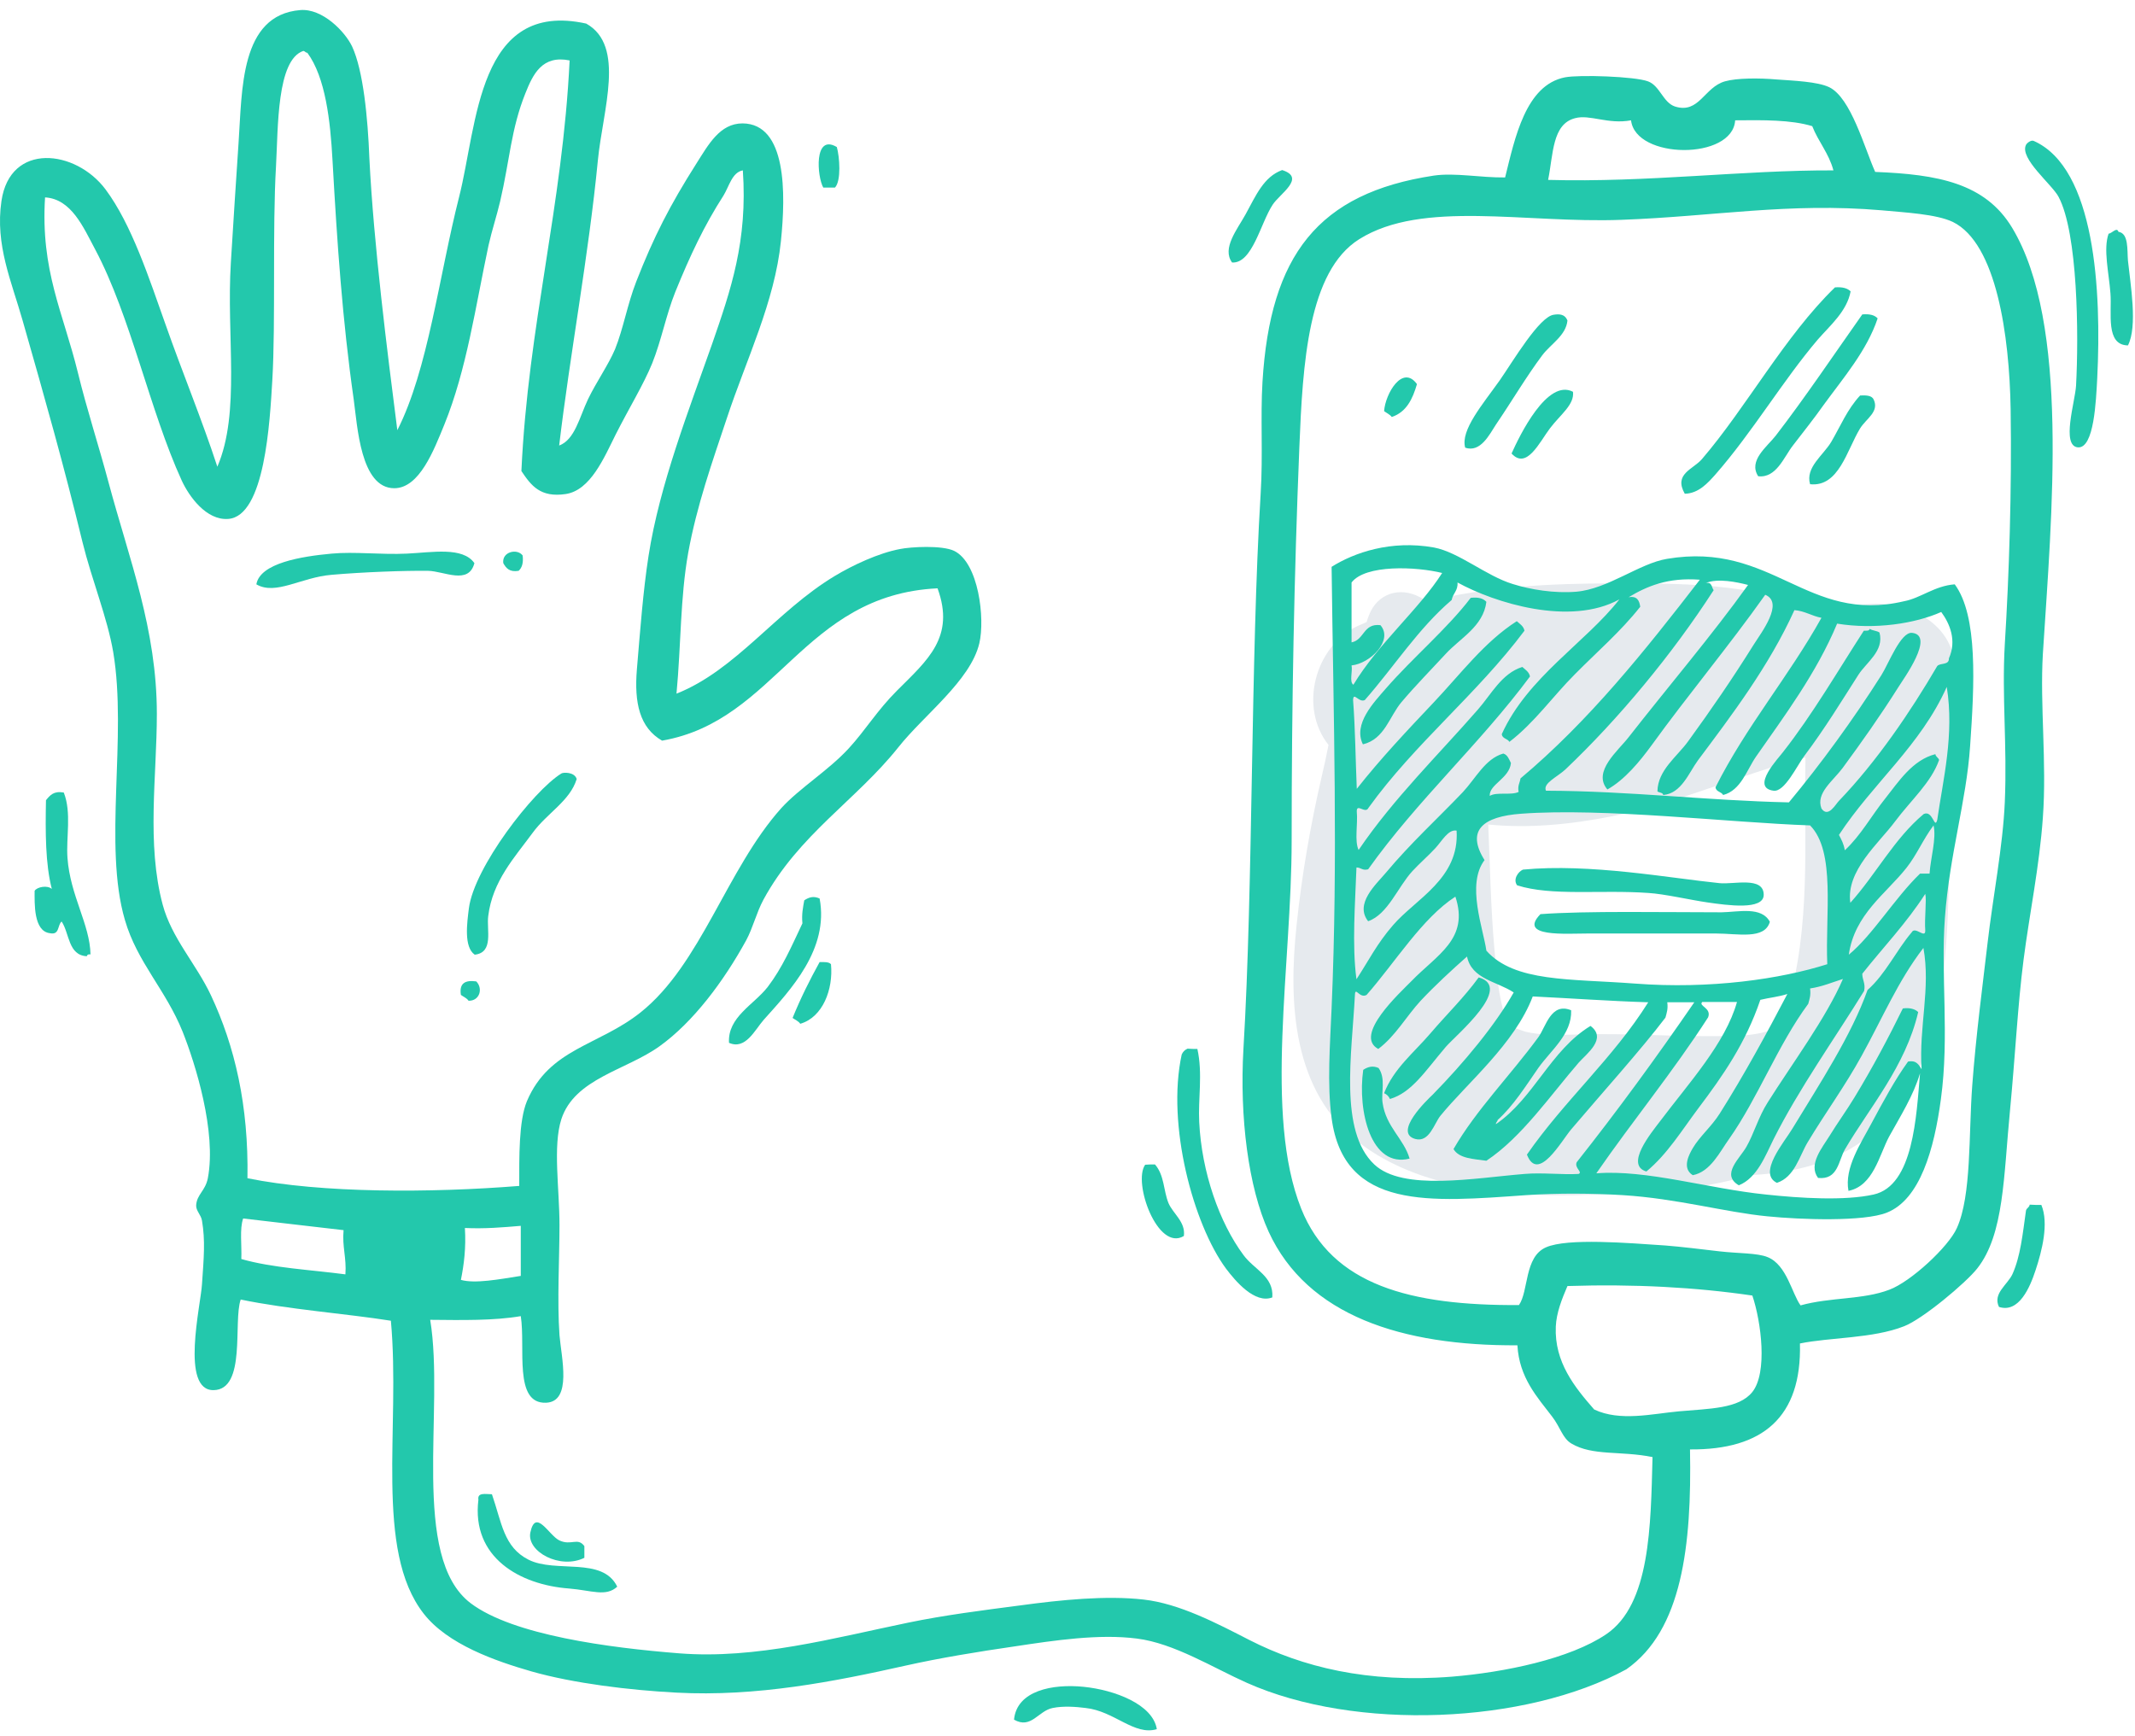 <svg width="107" height="87" viewBox="0 0 107 87" fill="none" xmlns="http://www.w3.org/2000/svg">
<path fill-rule="evenodd" clip-rule="evenodd" d="M93.656 30.273C92.779 30.35 91.901 30.489 91.04 30.658C88.038 29.165 83.805 29.242 80.773 29.242C77.787 29.242 74.539 29.396 71.522 30.15C71.399 30.073 71.276 29.981 71.138 29.919C70.137 29.396 69.029 29.75 68.613 30.828C68.567 30.951 68.521 31.058 68.49 31.181C68.336 31.243 68.182 31.32 68.028 31.382C65.889 32.413 65.088 35.461 66.582 37.338C66.474 37.877 66.366 38.4 66.243 38.908C65.673 41.371 65.242 43.865 64.981 46.373C64.565 50.268 64.765 54.716 68.136 57.286C71.107 59.565 75.416 59.98 79.034 59.903C81.866 59.842 84.944 59.734 87.699 58.903C90.793 58.749 93.641 57.81 95.488 54.885C97.319 51.976 97.566 48.051 97.658 44.711C97.75 41.125 97.504 37.523 97.935 33.937C98.243 31.459 95.78 30.089 93.656 30.273ZM80.804 40.909C84.052 40.263 87.253 38.816 90.485 37.969C90.408 42.187 90.778 46.42 89.562 50.499C89.408 50.991 89.408 50.929 89.162 51.299C89.115 51.345 89.054 51.407 88.977 51.484C89.285 51.33 89.239 51.361 88.838 51.576C88.484 51.776 87.715 51.899 86.976 51.915C84.313 52.007 81.65 51.761 78.987 51.853C78.141 51.884 77.156 51.884 76.463 51.715C76.432 51.715 75.955 51.53 75.878 51.514C75.801 51.468 75.74 51.438 75.678 51.391L75.647 51.361C75.632 51.345 75.617 51.33 75.601 51.314C75.586 51.284 75.555 51.237 75.524 51.176C75.447 51.007 75.416 50.929 75.416 50.929C75.37 50.791 75.34 50.668 75.309 50.529C75.062 49.56 74.986 48.528 74.893 47.543C74.709 45.481 74.678 43.403 74.585 41.325C76.555 41.525 78.649 41.34 80.804 40.909Z" fill="#E6EAEE"/>
<path fill-rule="evenodd" clip-rule="evenodd" d="M19.913 21.561C21.452 18.545 22.006 13.819 23.007 9.879C23.93 6.262 23.93 -0.018 29.379 1.182C31.364 2.291 30.21 5.508 29.964 8.032C29.502 12.803 28.563 17.775 28.024 22.331C28.809 22.039 29.04 20.915 29.471 20.007C29.887 19.145 30.503 18.268 30.826 17.498C31.241 16.467 31.442 15.251 31.888 14.112C32.765 11.864 33.581 10.279 34.889 8.217C35.505 7.247 36.075 6.185 37.214 6.185C39.43 6.2 39.384 9.694 39.138 12.08C38.83 15.128 37.398 18.021 36.428 20.961C35.705 23.131 34.92 25.332 34.489 27.718C34.089 29.966 34.135 32.305 33.904 34.768C36.89 33.583 38.891 30.643 41.831 28.873C42.724 28.334 44.032 27.718 45.11 27.518C45.633 27.41 47.203 27.318 47.819 27.611C49.05 28.211 49.373 31.012 49.081 32.244C48.634 34.121 46.31 35.83 45.017 37.462C42.908 40.109 40.03 41.833 38.26 45.096C37.906 45.758 37.737 46.497 37.398 47.128C36.275 49.175 34.751 51.222 33.058 52.438C31.395 53.639 28.794 54.054 28.132 56.101C27.701 57.456 28.04 59.58 28.04 61.411C28.04 63.043 27.917 65.213 28.04 66.922C28.132 68.03 28.686 70.262 27.363 70.308C25.731 70.37 26.347 67.553 26.1 65.968C24.761 66.198 23.145 66.168 21.56 66.152C22.299 70.631 20.544 78.05 23.591 80.359C25.716 81.96 30.533 82.591 34.027 82.868C37.875 83.176 41.8 82.098 45.525 81.329C47.311 80.959 49.235 80.713 51.128 80.467C53.16 80.19 55.438 79.959 57.316 80.174C59.101 80.374 60.979 81.36 62.626 82.206C65.258 83.545 68.521 84.376 72.769 84.038C75.401 83.822 78.68 83.145 80.496 81.914C82.712 80.421 82.728 76.48 82.82 73.032C81.235 72.709 79.819 72.986 78.757 72.355C78.31 72.094 78.203 71.54 77.787 71.001C77.048 70.031 76.14 69.061 76.048 67.43C70.276 67.461 65.519 65.952 63.58 61.735C62.564 59.518 62.118 55.993 62.318 52.561C62.81 44.388 62.672 33.044 63.18 24.748C63.303 22.793 63.164 20.9 63.272 19.145C63.657 12.788 66.058 9.679 71.861 8.801C72.923 8.648 74.201 8.909 75.432 8.894C75.924 6.908 76.463 4.261 78.433 3.876C79.157 3.737 81.927 3.83 82.589 4.076C83.189 4.292 83.344 5.138 83.944 5.338C85.16 5.723 85.406 4.369 86.453 4.076C87.053 3.907 88.161 3.907 89.054 3.984C89.9 4.045 91.086 4.091 91.671 4.369C92.763 4.892 93.441 7.416 93.979 8.617C97.104 8.74 99.49 9.171 100.844 11.418C103.723 16.205 102.83 25.764 102.383 32.767C102.23 35.353 102.584 38.216 102.383 40.971C102.214 43.403 101.706 45.835 101.414 48.113C101.121 50.391 100.998 52.915 100.736 55.655C100.413 58.949 100.444 61.873 99.09 63.582C98.52 64.305 96.35 66.121 95.426 66.475C93.872 67.091 91.701 67.03 90.208 67.338C90.301 71.032 88.346 72.678 84.698 72.648C84.79 77.481 84.298 81.714 81.512 83.668C76.463 86.424 67.936 86.778 62.487 84.346C60.825 83.607 58.839 82.36 56.977 82.129C55.084 81.883 52.836 82.222 50.897 82.514C48.988 82.791 47.111 83.099 45.387 83.484C41.816 84.284 37.922 85.054 33.889 84.838C31.549 84.715 28.748 84.376 26.639 83.776C24.823 83.253 22.437 82.422 21.236 80.882C18.743 77.696 20.082 71.54 19.59 66.198C17.358 65.844 14.433 65.629 12.063 65.136C11.678 66.245 12.355 69.646 10.708 69.677C9.031 69.708 10.062 65.413 10.123 64.367C10.216 63.028 10.293 62.181 10.123 61.181C10.077 60.888 9.816 60.688 9.831 60.411C9.862 59.872 10.293 59.688 10.416 59.056C10.862 56.732 9.785 53.3 9.154 51.715C8.307 49.606 6.876 48.236 6.26 46.112C5.167 42.387 6.383 36.907 5.675 32.69C5.383 30.966 4.598 29.057 4.136 27.18C3.197 23.316 2.273 20.053 1.134 16.067C0.58 14.112 -0.251 12.28 0.072 10.079C0.503 7.108 3.797 7.493 5.29 9.494C6.599 11.249 7.476 13.958 8.292 16.251C9.123 18.622 10.123 21.038 10.893 23.393C12.063 20.669 11.339 16.852 11.57 13.157C11.693 11.11 11.832 9.032 11.955 7.17C12.14 4.522 12.017 0.751 15.049 0.505C16.157 0.413 17.296 1.583 17.65 2.337C18.204 3.537 18.435 5.892 18.512 7.94C18.728 12.249 19.405 17.59 19.913 21.561ZM13.833 8.324C13.648 11.48 13.818 16.159 13.648 19.053C13.525 21.115 13.279 25.887 11.432 26.01C10.339 26.087 9.477 24.886 9.108 24.086C7.507 20.592 6.552 15.851 4.767 12.496C4.182 11.403 3.582 9.971 2.258 9.894C2.027 13.573 3.166 15.666 3.905 18.683C4.351 20.515 4.952 22.346 5.444 24.194C6.476 28.041 7.861 31.535 7.861 35.784C7.861 38.893 7.337 42.295 8.153 45.342C8.6 47.02 9.831 48.313 10.57 49.883C11.77 52.438 12.463 55.409 12.402 59.056C16.111 59.811 21.606 59.795 26.023 59.441C26.023 58.025 25.993 56.194 26.408 55.193C27.532 52.546 29.995 52.423 32.103 50.745C35.136 48.328 36.413 43.572 39.153 40.509C40.061 39.509 41.523 38.616 42.539 37.508C43.386 36.584 43.955 35.614 44.956 34.614C46.48 33.09 47.88 31.936 46.987 29.488C40.23 29.812 38.937 36.122 33.181 37.123C32.057 36.476 31.78 35.23 31.919 33.552C32.088 31.566 32.226 29.642 32.504 27.857C33.058 24.286 34.551 20.484 35.69 17.236C36.629 14.527 37.475 12.08 37.229 8.54C36.69 8.632 36.536 9.356 36.259 9.802C35.289 11.31 34.581 12.819 33.843 14.635C33.381 15.79 33.15 17.052 32.688 18.206C32.257 19.268 31.518 20.469 30.857 21.777C30.272 22.947 29.594 24.578 28.348 24.763C27.085 24.948 26.624 24.348 26.131 23.609C26.47 16.282 28.194 10.341 28.548 3.029C27.178 2.752 26.716 3.707 26.331 4.676C25.608 6.477 25.546 8.032 25.069 10.079C24.9 10.802 24.654 11.541 24.484 12.296C23.822 15.405 23.391 18.514 22.268 21.284C21.744 22.562 21.021 24.471 19.759 24.471C18.066 24.471 17.912 21.346 17.727 20.022C17.158 16.036 16.896 12.172 16.665 8.047C16.557 6.046 16.311 3.876 15.403 2.645C15.311 2.645 15.295 2.568 15.203 2.552C13.864 2.999 13.941 6.4 13.833 8.324ZM78.941 5.923C77.787 6.216 77.849 7.724 77.587 9.017C82.589 9.155 87.315 8.524 91.886 8.54C91.655 7.678 91.132 7.108 90.824 6.323C89.762 6 88.361 6.016 86.961 6.031C86.838 8.032 81.974 8.001 81.743 6.031C80.588 6.246 79.68 5.723 78.941 5.923ZM94.687 64.644C95.765 64.244 97.658 62.489 98.074 61.55C98.812 59.919 98.659 56.871 98.843 54.408C99.028 51.915 99.367 49.359 99.613 47.251C99.874 44.988 100.382 42.402 100.475 40.201C100.598 37.323 100.321 34.922 100.475 32.29C100.69 28.826 100.829 24.594 100.767 20.499C100.706 16.821 100.059 12.203 97.874 11.126C97.042 10.726 95.442 10.649 94.303 10.541C89.639 10.141 85.898 10.849 81.266 11.018C76.448 11.203 71.291 10.002 68.121 11.988C65.55 13.604 65.289 18.237 65.119 22.423C64.858 28.919 64.734 35.168 64.734 42.125C64.734 48.39 63.334 55.87 65.212 60.58C66.751 64.428 70.707 65.444 76.125 65.413C76.617 64.721 76.386 62.997 77.479 62.52C78.556 62.043 81.62 62.304 83.467 62.427C84.252 62.489 85.252 62.612 86.176 62.72C87.099 62.828 88.084 62.797 88.592 63.012C89.546 63.397 89.808 64.844 90.239 65.429C91.732 65.013 93.364 65.152 94.687 64.644ZM12.186 61.073C12.001 61.596 12.124 62.427 12.094 63.105C13.648 63.551 15.557 63.643 17.311 63.874C17.373 63.043 17.142 62.489 17.219 61.658C15.526 61.458 13.848 61.273 12.186 61.073ZM23.299 61.55C23.361 62.55 23.253 63.382 23.099 64.151C23.807 64.351 25.023 64.121 26.1 63.951C26.1 63.12 26.1 62.273 26.1 61.442C25.192 61.519 24.299 61.596 23.299 61.55ZM78.556 64.459C78.279 65.106 78.002 65.798 77.972 66.491C77.895 68.276 78.926 69.538 79.896 70.647C81.189 71.262 82.805 70.862 84.144 70.739C85.668 70.601 87.145 70.616 87.823 69.769C88.592 68.8 88.269 66.26 87.823 64.936C84.99 64.521 81.897 64.351 78.556 64.459Z" fill="#23C8AC"/>
<path fill-rule="evenodd" clip-rule="evenodd" d="M101.537 7.262C101.568 7.185 101.783 7.001 101.922 7.062C105.015 8.432 105.323 14.589 105.108 18.945C105.046 20.084 104.954 22.485 104.138 22.423C103.292 22.346 104 20.13 104.046 19.33C104.184 16.774 104.138 11.68 103.168 9.864C102.845 9.248 101.198 7.939 101.537 7.262Z" fill="#23C8AC"/>
<path fill-rule="evenodd" clip-rule="evenodd" d="M41.939 7.37C42.077 7.847 42.17 9.063 41.846 9.402C41.646 9.402 41.462 9.402 41.261 9.402C40.954 8.879 40.769 6.677 41.939 7.37Z" fill="#23C8AC"/>
<path fill-rule="evenodd" clip-rule="evenodd" d="M61.748 13.157C61.225 12.449 62.01 11.495 62.426 10.741C62.949 9.787 63.334 8.863 64.257 8.524C65.473 8.909 64.134 9.71 63.78 10.264C63.18 11.172 62.764 13.219 61.748 13.157Z" fill="#23C8AC"/>
<path fill-rule="evenodd" clip-rule="evenodd" d="M106.17 11.618C106.693 11.695 106.601 12.527 106.647 13.065C106.77 14.25 107.14 16.344 106.647 17.313C105.508 17.298 105.847 15.682 105.77 14.712C105.693 13.665 105.4 12.496 105.677 11.711C105.831 11.711 106.093 11.357 106.17 11.618Z" fill="#23C8AC"/>
<path fill-rule="evenodd" clip-rule="evenodd" d="M92.748 14.604C92.563 15.605 91.717 16.313 91.101 17.021C89.346 19.084 87.823 21.669 85.975 23.778C85.591 24.209 85.129 24.733 84.436 24.748C83.867 23.747 84.852 23.532 85.298 23.009C87.53 20.407 89.454 16.836 91.963 14.404C92.348 14.374 92.594 14.451 92.748 14.604Z" fill="#23C8AC"/>
<path fill-rule="evenodd" clip-rule="evenodd" d="M78.556 16.067C78.48 16.821 77.725 17.236 77.294 17.806C76.479 18.899 75.786 20.084 74.97 21.284C74.647 21.777 74.201 22.7 73.431 22.439C73.185 21.561 74.308 20.268 75.17 19.052C75.832 18.098 77.156 15.851 77.879 15.774C78.095 15.743 78.418 15.712 78.556 16.067Z" fill="#23C8AC"/>
<path fill-rule="evenodd" clip-rule="evenodd" d="M94.102 15.959C93.564 17.575 92.379 18.945 91.393 20.299C90.916 20.977 90.362 21.669 89.854 22.331C89.408 22.901 89.023 23.978 88.115 23.87C87.607 23.085 88.561 22.393 88.992 21.839C90.454 19.945 91.963 17.698 93.333 15.759C93.702 15.728 93.948 15.79 94.102 15.959Z" fill="#23C8AC"/>
<path fill-rule="evenodd" clip-rule="evenodd" d="M71.014 19.253C70.799 19.991 70.491 20.653 69.752 20.9C69.66 20.776 69.491 20.7 69.367 20.607C69.429 19.73 70.291 18.252 71.014 19.253Z" fill="#23C8AC"/>
<path fill-rule="evenodd" clip-rule="evenodd" d="M78.834 19.638C78.91 20.284 78.218 20.761 77.679 21.469C77.156 22.162 76.509 23.562 75.755 22.731C76.155 21.839 77.541 18.96 78.834 19.638Z" fill="#23C8AC"/>
<path fill-rule="evenodd" clip-rule="evenodd" d="M93.902 20.022C94.195 20.638 93.533 20.977 93.225 21.469C92.563 22.546 92.163 24.424 90.716 24.27C90.47 23.424 91.378 22.823 91.778 22.146C92.255 21.331 92.579 20.515 93.225 19.822C93.533 19.807 93.81 19.822 93.902 20.022Z" fill="#23C8AC"/>
<path fill-rule="evenodd" clip-rule="evenodd" d="M97.966 29.288C99.136 30.874 98.951 34.321 98.736 37.4C98.551 40.155 97.704 42.818 97.473 46.004C97.258 48.882 97.704 51.914 97.273 55.085C96.935 57.61 96.227 60.118 94.564 60.78C93.41 61.242 90.254 61.134 88.577 60.965C86.484 60.765 84.052 60.072 81.327 59.903C79.803 59.811 78.11 59.795 76.494 59.903C71.692 60.242 67.351 60.673 66.736 56.04C66.505 54.331 66.659 52.346 66.736 50.529C67.059 43.033 66.828 35.953 66.736 28.411C67.859 27.703 69.706 27.056 71.861 27.441C73.108 27.672 74.493 28.873 75.817 29.273C76.694 29.55 77.895 29.75 79.003 29.658C80.588 29.519 82.158 28.242 83.544 28.011C88.838 27.118 90.547 31.289 95.426 30.135C96.257 29.981 96.95 29.365 97.966 29.288ZM67.736 33.352C67.797 33.644 67.613 34.183 67.828 34.321C69.06 32.274 71.122 30.535 72.277 28.719C70.968 28.395 68.429 28.288 67.736 29.196C67.736 30.196 67.736 31.197 67.736 32.197C68.382 32.074 68.321 31.228 69.183 31.335C69.845 32.09 68.675 33.259 67.736 33.352ZM73.046 29.196C73.077 29.611 72.815 29.735 72.754 30.073C71.076 31.505 69.86 33.429 68.398 35.091C68.09 35.23 67.828 34.645 67.813 35.091C67.921 36.523 67.936 38.062 67.998 39.539C69.198 38.016 70.537 36.599 71.861 35.199C73.2 33.783 74.401 32.166 76.017 31.135C76.171 31.274 76.356 31.381 76.402 31.612C74.016 34.799 70.907 37.261 68.582 40.494C68.429 40.817 67.982 40.232 67.998 40.678C68.059 41.294 67.874 42.156 68.09 42.602C69.845 40.017 72.107 37.815 74.078 35.553C74.739 34.799 75.263 33.752 76.294 33.429C76.448 33.567 76.632 33.675 76.679 33.906C74.154 37.307 71.03 40.109 68.567 43.572C68.275 43.649 68.213 43.48 67.982 43.48C67.921 45.219 67.751 47.374 67.982 49.082C68.598 48.144 68.998 47.312 69.814 46.373C70.953 45.05 73.154 44.034 73 41.633C72.584 41.556 72.277 42.141 71.938 42.51C71.599 42.879 71.138 43.28 70.784 43.664C70.06 44.449 69.552 45.835 68.567 46.173C67.874 45.296 68.967 44.326 69.445 43.757C70.722 42.233 72.015 41.063 73.308 39.709C73.97 39.001 74.431 38.031 75.34 37.769C75.555 37.831 75.632 38.062 75.724 38.246C75.647 39.016 74.616 39.324 74.662 39.893C75.001 39.678 75.74 39.878 76.109 39.693C76.048 39.37 76.171 39.247 76.202 39.016C79.634 36.138 82.435 32.628 85.191 29.057C83.59 28.934 82.543 29.381 81.62 29.935C82.051 29.858 82.158 30.104 82.204 30.412C81.219 31.659 80.034 32.675 78.926 33.798C77.818 34.906 76.91 36.215 75.647 37.184C75.555 37.015 75.293 37.03 75.263 36.8C76.556 33.937 79.48 32.197 81.158 30.042C78.695 31.397 74.924 30.227 73.046 29.196ZM85.883 29.581C83.821 32.782 81.112 36.045 78.449 38.57C78.033 38.954 77.31 39.262 77.479 39.632C81.697 39.647 85.483 40.124 89.654 40.217C91.255 38.293 92.871 36.076 94.287 33.844C94.641 33.29 95.257 31.659 95.826 31.72C96.996 31.843 95.395 34.029 95.149 34.429C94.195 35.938 93.287 37.215 92.348 38.493C91.855 39.154 90.993 39.755 91.286 40.524C91.624 41.017 91.994 40.309 92.163 40.14C94.056 38.169 95.749 35.676 97.089 33.383C97.243 33.213 97.689 33.352 97.674 32.998C98.074 32.105 97.72 31.258 97.289 30.674C95.98 31.258 93.964 31.566 92.071 31.258C91.04 33.736 89.423 35.891 88.007 37.923C87.546 38.585 87.253 39.616 86.36 39.847C86.268 39.678 86.006 39.693 85.975 39.462C87.515 36.399 89.639 33.921 91.286 30.966C90.793 30.874 90.47 30.627 89.931 30.581C88.654 33.398 86.776 35.861 85.098 38.108C84.636 38.739 84.267 39.77 83.359 39.847C83.328 39.709 83.143 39.739 83.066 39.663C83.082 38.6 84.052 37.923 84.606 37.154C85.791 35.522 86.807 34.044 87.884 32.321C88.284 31.689 89.423 30.212 88.469 29.811C86.637 32.397 84.575 34.86 82.774 37.354C82.189 38.154 81.435 39.078 80.558 39.57C79.788 38.677 81.112 37.615 81.62 36.953C83.605 34.414 85.822 31.812 87.607 29.319C87.068 29.18 86.083 28.965 85.483 29.227C85.806 29.15 85.775 29.442 85.883 29.581ZM92.163 41.848C92.286 42.079 92.409 42.31 92.456 42.618C93.256 41.879 93.795 40.878 94.487 40.017C95.149 39.185 95.842 38.093 96.996 37.8C97.012 37.939 97.15 37.969 97.181 38.093C96.781 39.231 95.78 40.093 94.965 41.186C94.164 42.264 92.502 43.649 92.733 45.25C94.01 43.834 94.934 42.033 96.411 40.801C96.873 40.586 96.95 41.602 97.089 41.094C97.381 39.062 97.951 36.815 97.566 34.429C96.257 37.369 93.856 39.262 92.163 41.848ZM76.232 40.786C74.324 40.925 73.462 41.617 74.401 43.11C73.477 44.326 74.339 46.543 74.493 47.651C75.909 49.236 78.68 49.052 81.927 49.298C85.729 49.59 89.254 49.067 91.578 48.328C91.471 45.819 92.009 42.679 90.716 41.371C86.699 41.233 80.388 40.478 76.232 40.786ZM95.549 43.495C94.518 44.803 92.948 45.819 92.656 47.851C93.841 46.881 94.965 45.004 96.227 43.788C96.381 43.788 96.55 43.788 96.704 43.788C96.75 43.033 97.058 42.017 96.904 41.371C96.381 42.064 96.073 42.833 95.549 43.495ZM73.523 47.943C72.723 48.651 71.923 49.39 71.199 50.16C70.476 50.945 69.937 51.93 69.075 52.576C67.813 51.899 70.183 49.744 70.722 49.19C72.015 47.851 73.647 47.066 72.939 44.942C71.276 46.019 69.922 48.236 68.49 49.867C68.136 50.068 67.921 49.421 67.905 49.867C67.751 52.838 67.105 56.702 68.875 58.364C70.306 59.718 73.908 59.041 76.402 58.841C77.279 58.764 78.279 58.887 79.111 58.841C79.342 58.749 78.895 58.548 79.018 58.256C81.066 55.67 83.02 52.992 84.913 50.237C84.467 50.237 84.021 50.237 83.559 50.237C83.605 50.575 83.528 50.776 83.467 51.006C82.251 52.607 80.281 54.793 78.741 56.609C78.249 57.194 77.079 59.303 76.525 57.871C78.403 55.162 80.85 53.038 82.605 50.237C80.635 50.175 78.741 50.037 76.817 49.944C75.909 52.33 73.523 54.285 72.184 55.932C71.876 56.317 71.63 57.286 70.922 57.086C69.814 56.763 71.538 55.116 71.799 54.87C73.369 53.269 74.939 51.376 75.863 49.744C75.032 49.19 73.754 49.082 73.523 47.943ZM93.333 48.805C93.333 49.129 93.502 49.282 93.425 49.667C91.932 52.084 90.162 54.562 88.885 57.102C88.484 57.902 88.069 59.041 87.145 59.41C86.222 58.872 87.207 58.056 87.53 57.471C87.9 56.825 88.13 55.978 88.592 55.255C89.793 53.346 91.532 51.006 92.363 49.067C91.825 49.236 91.332 49.452 90.716 49.544C90.762 49.883 90.686 50.083 90.624 50.314C89.1 52.376 88.1 55.039 86.668 57.071C86.191 57.733 85.729 58.733 84.837 58.903C84.267 58.548 84.667 57.84 84.837 57.548C85.191 56.948 85.775 56.471 86.191 55.809C87.407 53.885 88.546 51.791 89.577 49.821C89.162 49.96 88.669 50.006 88.223 50.114C87.484 52.284 86.36 53.9 85.129 55.532C84.298 56.64 83.559 57.856 82.512 58.718C81.419 58.395 82.759 56.778 83.19 56.209C84.636 54.285 86.468 52.299 87.053 50.221C86.468 50.221 85.899 50.221 85.314 50.221C85.098 50.422 85.791 50.514 85.606 50.991C83.851 53.715 81.835 56.163 80.003 58.81C82.512 58.61 85.621 59.58 88.5 59.872C90.224 60.057 92.456 60.196 93.902 59.872C95.903 59.426 96.042 55.932 96.227 53.792C95.903 54.901 95.242 55.947 94.672 56.978C94.18 57.902 93.887 59.441 92.64 59.688C92.425 58.533 93.256 57.317 93.795 56.301C94.38 55.208 94.98 54.1 95.626 53.208C96.057 53.13 96.165 53.377 96.304 53.592C96.165 51.453 96.765 49.544 96.396 47.512C95.134 49.144 94.333 51.053 93.302 52.915C92.486 54.408 91.471 55.793 90.593 57.256C90.178 57.948 89.947 58.995 89.054 59.287C88.069 58.81 89.439 57.225 89.824 56.578C91.209 54.3 92.794 51.884 93.595 49.621C94.503 48.821 95.026 47.651 95.811 46.727C95.98 46.404 96.504 47.081 96.488 46.635C96.442 46.035 96.565 45.096 96.488 44.803C95.549 46.266 94.38 47.482 93.333 48.805Z" fill="#23C8AC"/>
<path fill-rule="evenodd" clip-rule="evenodd" d="M23.776 28.226C23.484 29.334 22.268 28.627 21.452 28.611C20.298 28.596 18.189 28.673 16.619 28.811C15.095 28.934 13.818 29.858 12.848 29.288C13.033 28.226 15.095 27.888 16.619 27.749C17.758 27.641 19.113 27.811 20.39 27.749C21.668 27.688 23.191 27.395 23.776 28.226Z" fill="#23C8AC"/>
<path fill-rule="evenodd" clip-rule="evenodd" d="M26.193 27.841C26.239 28.211 26.162 28.457 25.992 28.611C25.531 28.688 25.361 28.473 25.223 28.226C25.146 27.657 25.916 27.472 26.193 27.841Z" fill="#23C8AC"/>
<path fill-rule="evenodd" clip-rule="evenodd" d="M74.493 30.166C74.339 31.397 73.185 31.982 72.461 32.767C71.722 33.567 70.922 34.383 70.245 35.184C69.629 35.907 69.398 37.046 68.305 37.308C67.797 36.292 68.86 35.199 69.46 34.506C70.784 32.982 72.538 31.505 73.708 29.966C74.093 29.919 74.339 29.996 74.493 30.166Z" fill="#23C8AC"/>
<path fill-rule="evenodd" clip-rule="evenodd" d="M94.195 31.705C94.441 32.628 93.533 33.198 93.133 33.829C92.286 35.153 91.455 36.522 90.424 37.892C90.054 38.385 89.439 39.709 88.885 39.632C87.699 39.478 89.177 37.954 89.362 37.692C90.839 35.814 92.132 33.583 93.41 31.612C93.548 31.612 93.687 31.628 93.702 31.52C93.841 31.612 94.072 31.612 94.195 31.705Z" fill="#23C8AC"/>
<path fill-rule="evenodd" clip-rule="evenodd" d="M28.902 39.047C28.563 40.155 27.409 40.755 26.685 41.756C25.793 42.972 24.684 44.157 24.469 45.912C24.377 46.604 24.761 47.743 23.792 47.851C23.238 47.466 23.407 46.266 23.499 45.527C23.761 43.48 26.716 39.647 28.132 38.77C28.209 38.708 28.794 38.678 28.902 39.047Z" fill="#23C8AC"/>
<path fill-rule="evenodd" clip-rule="evenodd" d="M3.197 39.724C3.597 40.74 3.305 41.987 3.382 43.003C3.52 44.896 4.505 46.327 4.536 47.836C4.428 47.82 4.367 47.851 4.351 47.928C3.412 47.882 3.489 46.789 3.089 46.189C2.874 46.358 2.997 46.882 2.504 46.774C1.673 46.681 1.735 45.265 1.735 44.65C1.858 44.45 2.381 44.357 2.597 44.557C2.273 43.295 2.273 41.725 2.304 40.109C2.504 39.863 2.689 39.632 3.197 39.724Z" fill="#23C8AC"/>
<path fill-rule="evenodd" clip-rule="evenodd" d="M76.325 43.587C79.68 43.264 83.728 44.019 86.175 44.265C86.883 44.342 88.392 43.911 88.392 44.85C88.392 45.635 86.56 45.373 85.591 45.234C84.729 45.111 83.405 44.803 82.605 44.757C80.219 44.588 77.756 44.927 76.032 44.373C75.817 44.08 76.078 43.695 76.325 43.587Z" fill="#23C8AC"/>
<path fill-rule="evenodd" clip-rule="evenodd" d="M41.077 45.035C41.554 47.574 39.63 49.606 38.276 51.114C37.829 51.622 37.367 52.638 36.536 52.269C36.459 50.976 37.783 50.36 38.476 49.467C39.214 48.498 39.661 47.451 40.215 46.281C40.169 45.819 40.246 45.481 40.307 45.127C40.538 44.973 40.769 44.896 41.077 45.035Z" fill="#23C8AC"/>
<path fill-rule="evenodd" clip-rule="evenodd" d="M88.7 46.204C88.438 47.112 87.099 46.789 85.991 46.789C83.913 46.789 82.035 46.789 79.618 46.789C78.464 46.789 76.063 46.989 77.202 45.819C79.48 45.65 83.466 45.727 86.283 45.727C87.13 45.712 88.284 45.419 88.7 46.204Z" fill="#23C8AC"/>
<path fill-rule="evenodd" clip-rule="evenodd" d="M41.646 48.328C41.769 49.59 41.231 50.991 40.107 51.314C40.015 51.176 39.845 51.114 39.722 51.022C40.122 50.037 40.584 49.113 41.077 48.221C41.307 48.221 41.538 48.205 41.646 48.328Z" fill="#23C8AC"/>
<path fill-rule="evenodd" clip-rule="evenodd" d="M69.66 55.085C69.598 54.947 69.506 54.854 69.367 54.793C69.845 53.561 70.876 52.746 71.692 51.791C72.492 50.852 73.369 50.006 74.108 48.99C75.863 49.483 73 51.853 72.461 52.469C71.415 53.7 70.753 54.762 69.66 55.085Z" fill="#23C8AC"/>
<path fill-rule="evenodd" clip-rule="evenodd" d="M23.868 49.19C24.222 49.544 24.038 50.175 23.483 50.16C23.391 50.022 23.222 49.96 23.099 49.867C23.006 49.283 23.314 49.113 23.868 49.19Z" fill="#23C8AC"/>
<path fill-rule="evenodd" clip-rule="evenodd" d="M74.97 56.347C76.879 55.039 77.71 52.638 79.711 51.422C80.557 52.053 79.526 52.807 79.126 53.254C77.725 54.87 76.263 57.009 74.493 58.179C73.846 58.087 73.123 58.071 72.846 57.594C73.985 55.624 75.709 53.885 77.094 51.992C77.479 51.468 77.725 50.221 78.741 50.637C78.787 51.838 77.725 52.638 77.094 53.531C76.463 54.439 75.847 55.424 75.062 56.132C75.047 56.224 74.97 56.24 74.97 56.347Z" fill="#23C8AC"/>
<path fill-rule="evenodd" clip-rule="evenodd" d="M96.134 50.729C95.503 53.438 93.702 55.501 92.471 57.594C92.132 58.164 92.132 59.149 91.116 59.041C90.608 58.364 91.332 57.517 91.701 56.917C92.086 56.286 92.579 55.608 92.948 54.993C93.856 53.5 94.656 51.991 95.365 50.545C95.719 50.498 95.98 50.575 96.134 50.729Z" fill="#23C8AC"/>
<path fill-rule="evenodd" clip-rule="evenodd" d="M60.009 52.576C60.286 53.808 60.04 55.085 60.101 56.24C60.225 58.764 61.117 61.288 62.318 62.904C62.857 63.643 63.842 63.967 63.765 65.029C62.887 65.367 61.918 64.213 61.441 63.582C59.809 61.365 58.455 56.378 59.224 52.853C59.286 52.715 59.378 52.623 59.517 52.561C59.686 52.576 59.84 52.576 60.009 52.576Z" fill="#23C8AC"/>
<path fill-rule="evenodd" clip-rule="evenodd" d="M69.09 53.531C69.46 54.054 69.213 54.762 69.29 55.27C69.46 56.486 70.353 57.071 70.645 58.071C68.706 58.564 68.028 55.686 68.321 53.623C68.536 53.484 68.783 53.392 69.09 53.531Z" fill="#23C8AC"/>
<path fill-rule="evenodd" clip-rule="evenodd" d="M57.885 58.364C58.362 58.918 58.301 59.657 58.562 60.303C58.793 60.842 59.424 61.242 59.332 61.95C58.023 62.751 56.761 59.272 57.392 58.379C57.562 58.364 57.716 58.364 57.885 58.364Z" fill="#23C8AC"/>
<path fill-rule="evenodd" clip-rule="evenodd" d="M102.307 60.395C102.691 61.319 102.337 62.704 102.014 63.674C101.737 64.521 101.183 65.829 100.183 65.506C99.859 64.828 100.613 64.397 100.86 63.859C101.26 62.966 101.368 61.873 101.537 60.673C101.568 60.549 101.706 60.519 101.722 60.38C101.922 60.395 102.122 60.395 102.307 60.395Z" fill="#23C8AC"/>
<path fill-rule="evenodd" clip-rule="evenodd" d="M24.654 74.895C25.146 76.311 25.238 77.542 26.485 78.174C27.855 78.866 30.195 78.004 30.934 79.528C30.364 80.051 29.656 79.713 28.517 79.62C26.054 79.436 23.622 78.066 23.976 75.172C23.915 74.787 24.346 74.895 24.654 74.895Z" fill="#23C8AC"/>
<path fill-rule="evenodd" clip-rule="evenodd" d="M29.287 77.496C29.287 77.696 29.287 77.881 29.287 78.081C28.071 78.681 26.393 77.773 26.578 76.819C26.839 75.572 27.501 76.942 28.024 77.204C28.625 77.496 28.948 77.034 29.287 77.496Z" fill="#23C8AC"/>
<path fill-rule="evenodd" clip-rule="evenodd" d="M57.977 86.67C56.838 87.009 55.853 85.762 54.406 85.608C53.929 85.546 53.283 85.5 52.76 85.608C52.036 85.746 51.682 86.685 50.82 86.193C50.959 84.731 52.76 84.392 54.299 84.546C55.853 84.7 57.777 85.423 57.977 86.67Z" fill="#23C8AC"/>
</svg>
